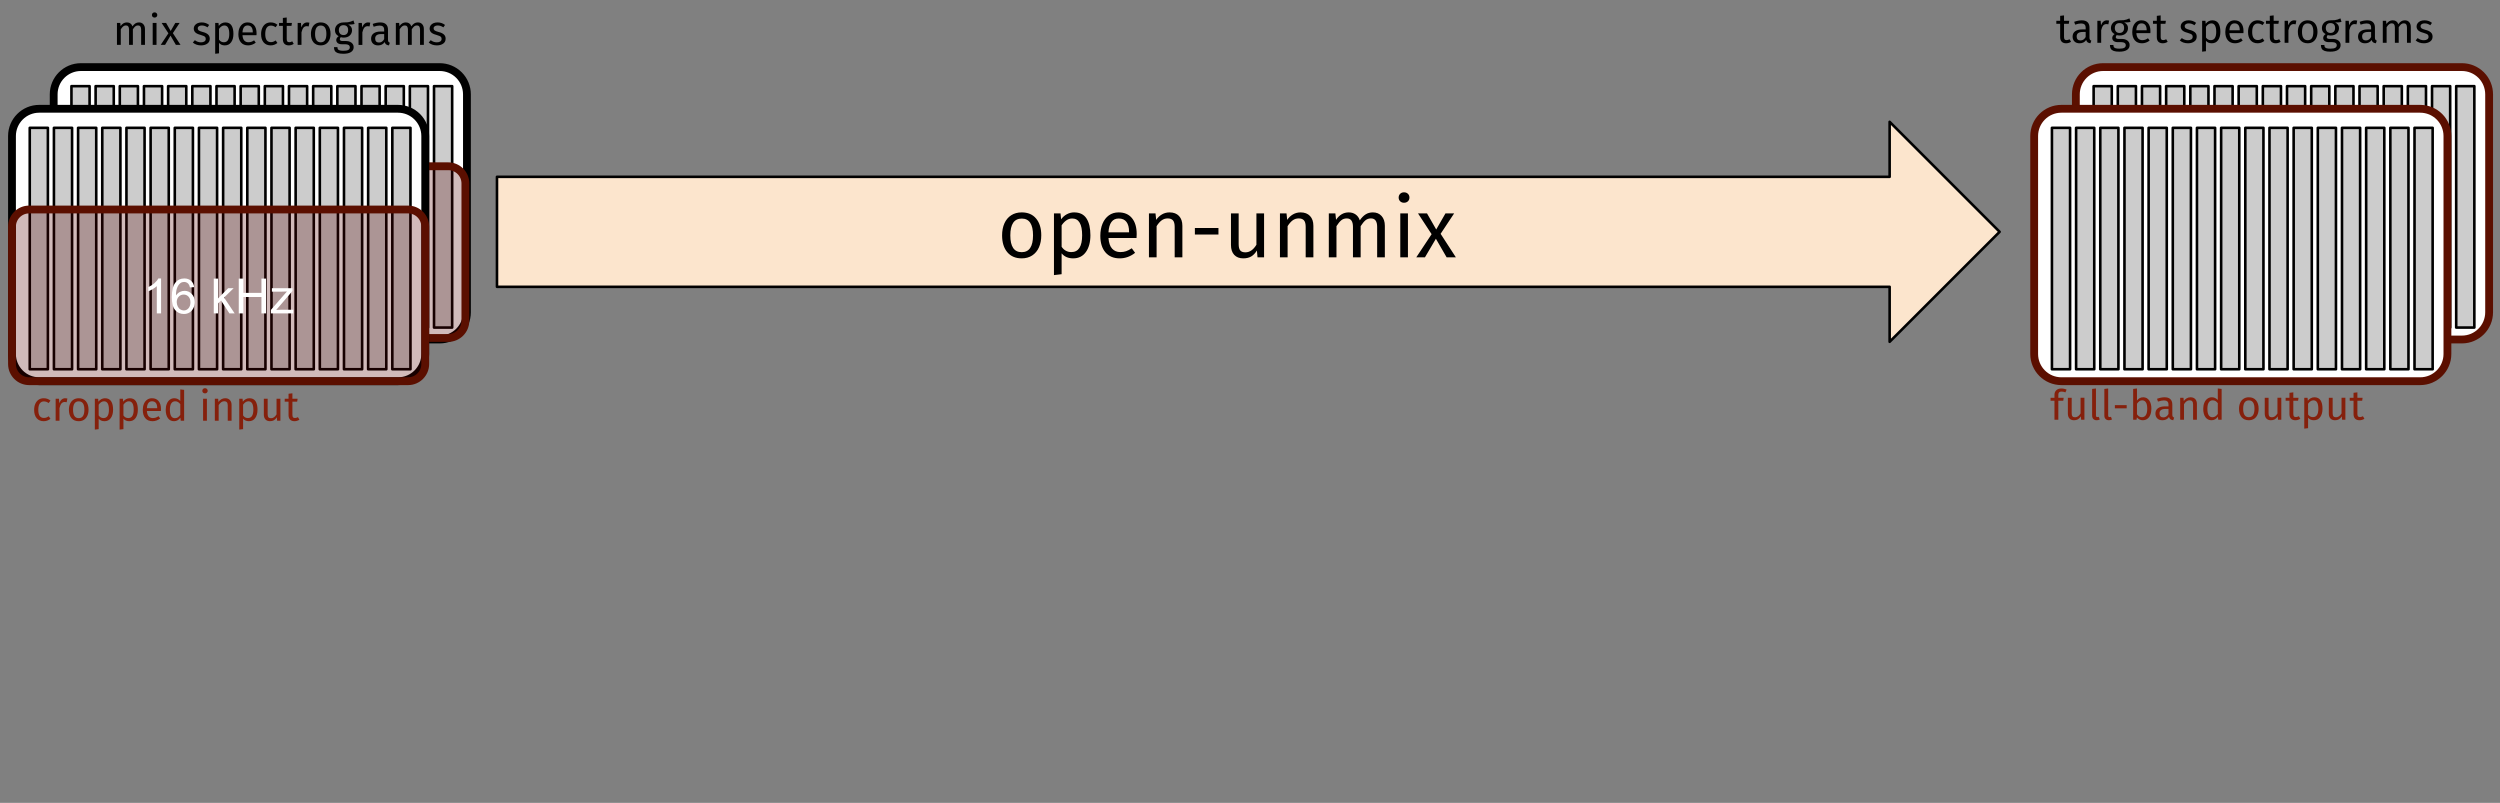 <svg version="1.1" viewBox="0.0 0.0 959.36 308.105" fill="none" stroke="none" stroke-linecap="square" stroke-miterlimit="10" xmlns:xlink="http://www.w3.org/1999/xlink" xmlns="http://www.w3.org/2000/svg"><rect x="0.0" y="0.0" width="959.36" height="308.105" fill="#808080" stroke="none"/><clipPath id="p.0"><path d="m0 0l959.36 0l0 308.105l-959.36 0l0 -308.105z" clip-rule="nonzero"/></clipPath><g clip-path="url(#p.0)"><path fill="#000000" fill-opacity="0.0" d="m0 0l959.36 0l0 308.105l-959.36 0z" fill-rule="evenodd"/><path fill="#ffffff" d="m20.601 36.194l0 0c0 -5.769 4.677 -10.446 10.446 -10.446l137.69 0c2.771 0 5.428 1.101 7.387 3.06c1.959 1.959 3.06 4.616 3.06 7.387l0 83.643c0 5.769 -4.677 10.446 -10.446 10.446l-137.69 0l0 0c-5.769 0 -10.446 -4.677 -10.446 -10.446z" fill-rule="evenodd"/><path stroke="#000000" stroke-width="3.0" stroke-linejoin="round" stroke-linecap="butt" d="m20.601 36.194l0 0c0 -5.769 4.677 -10.446 10.446 -10.446l137.69 0c2.771 0 5.428 1.101 7.387 3.06c1.959 1.959 3.06 4.616 3.06 7.387l0 83.643c0 5.769 -4.677 10.446 -10.446 10.446l-137.69 0l0 0c-5.769 0 -10.446 -4.677 -10.446 -10.446z" fill-rule="evenodd"/><path fill="#cccccc" d="m27.417 33.063l6.961 0l0 92.63l-6.961 0z" fill-rule="evenodd"/><path stroke="#000000" stroke-width="1.0" stroke-linejoin="round" stroke-linecap="butt" d="m27.417 33.063l6.961 0l0 92.63l-6.961 0z" fill-rule="evenodd"/><path fill="#cccccc" d="m36.693 33.063l6.961 0l0 92.63l-6.961 0z" fill-rule="evenodd"/><path stroke="#000000" stroke-width="1.0" stroke-linejoin="round" stroke-linecap="butt" d="m36.693 33.063l6.961 0l0 92.63l-6.961 0z" fill-rule="evenodd"/><path fill="#cccccc" d="m45.969 33.063l6.961 0l0 92.63l-6.961 0z" fill-rule="evenodd"/><path stroke="#000000" stroke-width="1.0" stroke-linejoin="round" stroke-linecap="butt" d="m45.969 33.063l6.961 0l0 92.63l-6.961 0z" fill-rule="evenodd"/><path fill="#cccccc" d="m55.244 33.063l6.961 0l0 92.63l-6.961 0z" fill-rule="evenodd"/><path stroke="#000000" stroke-width="1.0" stroke-linejoin="round" stroke-linecap="butt" d="m55.244 33.063l6.961 0l0 92.63l-6.961 0z" fill-rule="evenodd"/><path fill="#cccccc" d="m64.52 33.063l6.961 0l0 92.63l-6.961 0z" fill-rule="evenodd"/><path stroke="#000000" stroke-width="1.0" stroke-linejoin="round" stroke-linecap="butt" d="m64.52 33.063l6.961 0l0 92.63l-6.961 0z" fill-rule="evenodd"/><path fill="#cccccc" d="m73.795 33.063l6.961 0l0 92.63l-6.961 0z" fill-rule="evenodd"/><path stroke="#000000" stroke-width="1.0" stroke-linejoin="round" stroke-linecap="butt" d="m73.795 33.063l6.961 0l0 92.63l-6.961 0z" fill-rule="evenodd"/><path fill="#cccccc" d="m83.071 33.063l6.961 0l0 92.63l-6.961 0z" fill-rule="evenodd"/><path stroke="#000000" stroke-width="1.0" stroke-linejoin="round" stroke-linecap="butt" d="m83.071 33.063l6.961 0l0 92.63l-6.961 0z" fill-rule="evenodd"/><path fill="#cccccc" d="m92.346 33.063l6.961 0l0 92.63l-6.961 0z" fill-rule="evenodd"/><path stroke="#000000" stroke-width="1.0" stroke-linejoin="round" stroke-linecap="butt" d="m92.346 33.063l6.961 0l0 92.63l-6.961 0z" fill-rule="evenodd"/><path fill="#cccccc" d="m101.622 33.063l6.961 0l0 92.63l-6.961 0z" fill-rule="evenodd"/><path stroke="#000000" stroke-width="1.0" stroke-linejoin="round" stroke-linecap="butt" d="m101.622 33.063l6.961 0l0 92.63l-6.961 0z" fill-rule="evenodd"/><path fill="#cccccc" d="m110.898 33.063l6.961 0l0 92.63l-6.961 0z" fill-rule="evenodd"/><path stroke="#000000" stroke-width="1.0" stroke-linejoin="round" stroke-linecap="butt" d="m110.898 33.063l6.961 0l0 92.63l-6.961 0z" fill-rule="evenodd"/><path fill="#cccccc" d="m120.173 33.063l6.961 0l0 92.63l-6.961 0z" fill-rule="evenodd"/><path stroke="#000000" stroke-width="1.0" stroke-linejoin="round" stroke-linecap="butt" d="m120.173 33.063l6.961 0l0 92.63l-6.961 0z" fill-rule="evenodd"/><path fill="#cccccc" d="m129.449 33.063l6.961 0l0 92.63l-6.961 0z" fill-rule="evenodd"/><path stroke="#000000" stroke-width="1.0" stroke-linejoin="round" stroke-linecap="butt" d="m129.449 33.063l6.961 0l0 92.63l-6.961 0z" fill-rule="evenodd"/><path fill="#cccccc" d="m138.724 33.063l6.961 0l0 92.63l-6.961 0z" fill-rule="evenodd"/><path stroke="#000000" stroke-width="1.0" stroke-linejoin="round" stroke-linecap="butt" d="m138.724 33.063l6.961 0l0 92.63l-6.961 0z" fill-rule="evenodd"/><path fill="#cccccc" d="m148.0 33.063l6.961 0l0 92.63l-6.961 0z" fill-rule="evenodd"/><path stroke="#000000" stroke-width="1.0" stroke-linejoin="round" stroke-linecap="butt" d="m148.0 33.063l6.961 0l0 92.63l-6.961 0z" fill-rule="evenodd"/><path fill="#cccccc" d="m157.276 33.063l6.961 0l0 92.63l-6.961 0z" fill-rule="evenodd"/><path stroke="#000000" stroke-width="1.0" stroke-linejoin="round" stroke-linecap="butt" d="m157.276 33.063l6.961 0l0 92.63l-6.961 0z" fill-rule="evenodd"/><path fill="#cccccc" d="m166.551 33.063l6.961 0l0 92.63l-6.961 0z" fill-rule="evenodd"/><path stroke="#000000" stroke-width="1.0" stroke-linejoin="round" stroke-linecap="butt" d="m166.551 33.063l6.961 0l0 92.63l-6.961 0z" fill-rule="evenodd"/><path fill="#570000" fill-opacity="0.273" d="m20.007 70.384l0 0c0 -3.636 2.948 -6.584 6.584 -6.584l145.414 0c1.746 0 3.421 0.694 4.656 1.929c1.235 1.235 1.929 2.91 1.929 4.656l0 52.721c0 3.636 -2.948 6.584 -6.584 6.584l-145.414 0c-3.636 0 -6.584 -2.948 -6.584 -6.584z" fill-rule="evenodd"/><path stroke="#5b0f00" stroke-width="3.0" stroke-linejoin="round" stroke-linecap="butt" d="m20.007 70.384l0 0c0 -3.636 2.948 -6.584 6.584 -6.584l145.414 0c1.746 0 3.421 0.694 4.656 1.929c1.235 1.235 1.929 2.91 1.929 4.656l0 52.721c0 3.636 -2.948 6.584 -6.584 6.584l-145.414 0c-3.636 0 -6.584 -2.948 -6.584 -6.584z" fill-rule="evenodd"/><path fill="#ffffff" d="m4.601 52.194l0 0c0 -5.769 4.677 -10.446 10.446 -10.446l137.69 0c2.771 0 5.428 1.101 7.387 3.06c1.959 1.959 3.06 4.616 3.06 7.387l0 83.643c0 5.769 -4.677 10.446 -10.446 10.446l-137.69 0l0 0c-5.769 0 -10.446 -4.677 -10.446 -10.446z" fill-rule="evenodd"/><path stroke="#000000" stroke-width="3.0" stroke-linejoin="round" stroke-linecap="butt" d="m4.601 52.194l0 0c0 -5.769 4.677 -10.446 10.446 -10.446l137.69 0c2.771 0 5.428 1.101 7.387 3.06c1.959 1.959 3.06 4.616 3.06 7.387l0 83.643c0 5.769 -4.677 10.446 -10.446 10.446l-137.69 0l0 0c-5.769 0 -10.446 -4.677 -10.446 -10.446z" fill-rule="evenodd"/><path fill="#cccccc" d="m11.417 49.063l6.961 0l0 92.63l-6.961 0z" fill-rule="evenodd"/><path stroke="#000000" stroke-width="1.0" stroke-linejoin="round" stroke-linecap="butt" d="m11.417 49.063l6.961 0l0 92.63l-6.961 0z" fill-rule="evenodd"/><path fill="#cccccc" d="m20.693 49.063l6.961 0l0 92.63l-6.961 0z" fill-rule="evenodd"/><path stroke="#000000" stroke-width="1.0" stroke-linejoin="round" stroke-linecap="butt" d="m20.693 49.063l6.961 0l0 92.63l-6.961 0z" fill-rule="evenodd"/><path fill="#cccccc" d="m29.969 49.063l6.961 0l0 92.63l-6.961 0z" fill-rule="evenodd"/><path stroke="#000000" stroke-width="1.0" stroke-linejoin="round" stroke-linecap="butt" d="m29.969 49.063l6.961 0l0 92.63l-6.961 0z" fill-rule="evenodd"/><path fill="#cccccc" d="m39.244 49.063l6.961 0l0 92.63l-6.961 0z" fill-rule="evenodd"/><path stroke="#000000" stroke-width="1.0" stroke-linejoin="round" stroke-linecap="butt" d="m39.244 49.063l6.961 0l0 92.63l-6.961 0z" fill-rule="evenodd"/><path fill="#cccccc" d="m48.52 49.063l6.961 0l0 92.63l-6.961 0z" fill-rule="evenodd"/><path stroke="#000000" stroke-width="1.0" stroke-linejoin="round" stroke-linecap="butt" d="m48.52 49.063l6.961 0l0 92.63l-6.961 0z" fill-rule="evenodd"/><path fill="#cccccc" d="m57.795 49.063l6.961 0l0 92.63l-6.961 0z" fill-rule="evenodd"/><path stroke="#000000" stroke-width="1.0" stroke-linejoin="round" stroke-linecap="butt" d="m57.795 49.063l6.961 0l0 92.63l-6.961 0z" fill-rule="evenodd"/><path fill="#cccccc" d="m67.071 49.063l6.961 0l0 92.63l-6.961 0z" fill-rule="evenodd"/><path stroke="#000000" stroke-width="1.0" stroke-linejoin="round" stroke-linecap="butt" d="m67.071 49.063l6.961 0l0 92.63l-6.961 0z" fill-rule="evenodd"/><path fill="#cccccc" d="m76.346 49.063l6.961 0l0 92.63l-6.961 0z" fill-rule="evenodd"/><path stroke="#000000" stroke-width="1.0" stroke-linejoin="round" stroke-linecap="butt" d="m76.346 49.063l6.961 0l0 92.63l-6.961 0z" fill-rule="evenodd"/><path fill="#cccccc" d="m85.622 49.063l6.961 0l0 92.63l-6.961 0z" fill-rule="evenodd"/><path stroke="#000000" stroke-width="1.0" stroke-linejoin="round" stroke-linecap="butt" d="m85.622 49.063l6.961 0l0 92.63l-6.961 0z" fill-rule="evenodd"/><path fill="#cccccc" d="m94.898 49.063l6.961 0l0 92.63l-6.961 0z" fill-rule="evenodd"/><path stroke="#000000" stroke-width="1.0" stroke-linejoin="round" stroke-linecap="butt" d="m94.898 49.063l6.961 0l0 92.63l-6.961 0z" fill-rule="evenodd"/><path fill="#cccccc" d="m104.173 49.063l6.961 0l0 92.63l-6.961 0z" fill-rule="evenodd"/><path stroke="#000000" stroke-width="1.0" stroke-linejoin="round" stroke-linecap="butt" d="m104.173 49.063l6.961 0l0 92.63l-6.961 0z" fill-rule="evenodd"/><path fill="#cccccc" d="m113.449 49.063l6.961 0l0 92.63l-6.961 0z" fill-rule="evenodd"/><path stroke="#000000" stroke-width="1.0" stroke-linejoin="round" stroke-linecap="butt" d="m113.449 49.063l6.961 0l0 92.63l-6.961 0z" fill-rule="evenodd"/><path fill="#cccccc" d="m122.724 49.063l6.961 0l0 92.63l-6.961 0z" fill-rule="evenodd"/><path stroke="#000000" stroke-width="1.0" stroke-linejoin="round" stroke-linecap="butt" d="m122.724 49.063l6.961 0l0 92.63l-6.961 0z" fill-rule="evenodd"/><path fill="#cccccc" d="m132.0 49.063l6.961 0l0 92.63l-6.961 0z" fill-rule="evenodd"/><path stroke="#000000" stroke-width="1.0" stroke-linejoin="round" stroke-linecap="butt" d="m132.0 49.063l6.961 0l0 92.63l-6.961 0z" fill-rule="evenodd"/><path fill="#cccccc" d="m141.276 49.063l6.961 0l0 92.63l-6.961 0z" fill-rule="evenodd"/><path stroke="#000000" stroke-width="1.0" stroke-linejoin="round" stroke-linecap="butt" d="m141.276 49.063l6.961 0l0 92.63l-6.961 0z" fill-rule="evenodd"/><path fill="#cccccc" d="m150.551 49.063l6.961 0l0 92.63l-6.961 0z" fill-rule="evenodd"/><path stroke="#000000" stroke-width="1.0" stroke-linejoin="round" stroke-linecap="butt" d="m150.551 49.063l6.961 0l0 92.63l-6.961 0z" fill-rule="evenodd"/><path fill="#000000" fill-opacity="0.0" d="m34.365 -7.131l154.772 0l0 41.701l-154.772 0z" fill-rule="evenodd"/><path fill="#000000" d="m53.349 8.604q1.047 0 1.656 0.703q0.625 0.688 0.625 1.875l0 6.047l-1.469 0l0 -5.844q0 -1.625 -1.188 -1.625q-0.625 0 -1.062 0.359q-0.422 0.359 -0.922 1.125l0 5.984l-1.469 0l0 -5.844q0 -1.625 -1.188 -1.625q-0.625 0 -1.062 0.375q-0.438 0.359 -0.922 1.109l0 5.984l-1.469 0l0 -8.437l1.266 0l0.125 1.234q0.953 -1.422 2.438 -1.422q0.781 0 1.328 0.406q0.562 0.391 0.797 1.109q0.5 -0.734 1.094 -1.125q0.609 -0.391 1.422 -0.391zm6.712 0.188l0 8.437l-1.469 0l0 -8.437l1.469 0zm-0.734 -4.047q0.453 0 0.734 0.297q0.297 0.281 0.297 0.719q0 0.422 -0.297 0.703q-0.281 0.281 -0.734 0.281q-0.453 0 -0.75 -0.281q-0.281 -0.281 -0.281 -0.703q0 -0.438 0.281 -0.719q0.297 -0.297 0.75 -0.297zm7.012 7.969l2.938 4.516l-1.781 0l-2.062 -3.562l-2.094 3.562l-1.672 0l2.953 -4.453l-2.609 -3.984l1.719 0l1.766 3.094l1.781 -3.094l1.656 0l-2.594 3.922zm11.063 -4.109q0.859 0 1.547 0.25q0.688 0.234 1.312 0.719l-0.625 0.922q-0.578 -0.375 -1.094 -0.547q-0.516 -0.172 -1.094 -0.172q-0.719 0 -1.141 0.297q-0.422 0.297 -0.422 0.797q0 0.516 0.391 0.812q0.406 0.281 1.422 0.562q1.406 0.344 2.094 0.953q0.703 0.609 0.703 1.656q0 1.25 -0.969 1.906q-0.969 0.656 -2.359 0.656q-1.922 0 -3.172 -1.094l0.781 -0.906q1.062 0.828 2.359 0.828q0.844 0 1.328 -0.344q0.484 -0.359 0.484 -0.938q0 -0.438 -0.172 -0.703q-0.172 -0.266 -0.609 -0.453q-0.438 -0.203 -1.266 -0.438q-1.344 -0.344 -1.953 -0.938q-0.594 -0.594 -0.594 -1.5q0 -0.656 0.391 -1.188q0.391 -0.547 1.078 -0.844q0.703 -0.297 1.578 -0.297zm9.05 0q1.625 0 2.375 1.156q0.75 1.156 0.75 3.25q0 1.984 -0.875 3.203q-0.859 1.203 -2.438 1.203q-1.406 0 -2.219 -0.953l0 4.0l-1.469 0.172l0 -11.844l1.266 0l0.109 1.141q0.469 -0.641 1.125 -0.984q0.656 -0.344 1.375 -0.344zm-0.547 7.609q2.078 0 2.078 -3.203q0 -3.234 -1.891 -3.234q-0.625 0 -1.141 0.375q-0.516 0.359 -0.906 0.938l0 4.109q0.328 0.5 0.797 0.766q0.484 0.25 1.062 0.25zm12.551 -3.453q0 0.375 -0.031 0.75l-5.375 0q0.094 1.406 0.703 2.062q0.609 0.641 1.562 0.641q0.609 0 1.125 -0.172q0.516 -0.172 1.062 -0.562l0.641 0.891q-1.344 1.047 -2.938 1.047q-1.766 0 -2.75 -1.141q-0.984 -1.156 -0.984 -3.172q0 -1.312 0.422 -2.328q0.438 -1.016 1.219 -1.594q0.797 -0.578 1.875 -0.578q1.672 0 2.562 1.109q0.906 1.094 0.906 3.047zm-1.453 -0.422q0 -1.25 -0.5 -1.906q-0.5 -0.656 -1.484 -0.656q-1.812 0 -1.969 2.656l3.953 0l0 -0.094zm6.876 -3.734q0.75 0 1.375 0.219q0.625 0.219 1.203 0.688l-0.703 0.938q-0.453 -0.328 -0.875 -0.469q-0.422 -0.156 -0.938 -0.156q-1.031 0 -1.594 0.812q-0.562 0.812 -0.562 2.422q0 1.594 0.547 2.359q0.562 0.75 1.609 0.75q0.5 0 0.906 -0.141q0.422 -0.156 0.938 -0.5l0.672 0.969q-1.156 0.922 -2.578 0.922q-1.719 0 -2.703 -1.141q-0.984 -1.156 -0.984 -3.187q0 -1.344 0.453 -2.344q0.453 -1.016 1.266 -1.578q0.828 -0.562 1.969 -0.562zm8.836 8.234q-0.844 0.578 -1.891 0.578q-1.078 0 -1.688 -0.609q-0.594 -0.625 -0.594 -1.781l0 -5.094l-1.469 0l0 -1.141l1.469 0l0 -1.906l1.484 -0.172l0 2.078l2.0 0l-0.172 1.141l-1.828 0l0 5.031q0 0.656 0.219 0.953q0.234 0.281 0.781 0.281q0.5 0 1.125 -0.328l0.562 0.969zm5.182 -8.234q0.438 0 0.828 0.094l-0.266 1.438q-0.391 -0.094 -0.734 -0.094q-0.797 0 -1.281 0.578q-0.469 0.578 -0.75 1.797l0 4.812l-1.469 0l0 -8.437l1.266 0l0.141 1.719q0.344 -0.938 0.922 -1.422q0.578 -0.484 1.344 -0.484zm5.196 0q1.781 0 2.766 1.188q0.984 1.188 0.984 3.219q0 1.312 -0.453 2.312q-0.453 1 -1.297 1.547q-0.844 0.547 -2.016 0.547q-1.781 0 -2.781 -1.172q-0.984 -1.187 -0.984 -3.219q0 -1.312 0.453 -2.312q0.453 -1.0 1.297 -1.547q0.844 -0.562 2.031 -0.562zm0 1.188q-2.188 0 -2.188 3.234q0 3.219 2.172 3.219q2.172 0 2.172 -3.234q0 -3.219 -2.156 -3.219zm12.969 -0.609q-0.469 0.156 -1.047 0.203q-0.578 0.047 -1.406 0.047q1.484 0.672 1.484 2.141q0 1.25 -0.875 2.062q-0.859 0.797 -2.344 0.797q-0.578 0 -1.062 -0.156q-0.203 0.125 -0.312 0.344q-0.109 0.203 -0.109 0.438q0 0.688 1.109 0.688l1.344 0q0.844 0 1.5 0.312q0.656 0.297 1.016 0.828q0.359 0.516 0.359 1.188q0 1.234 -1.016 1.891q-1.0 0.672 -2.938 0.672q-1.359 0 -2.156 -0.281q-0.781 -0.281 -1.125 -0.844q-0.328 -0.547 -0.328 -1.438l1.328 0q0 0.516 0.188 0.812q0.188 0.297 0.688 0.438q0.5 0.156 1.406 0.156q1.328 0 1.891 -0.328q0.578 -0.328 0.578 -0.984q0 -0.578 -0.453 -0.891q-0.453 -0.297 -1.25 -0.297l-1.328 0q-1.062 0 -1.625 -0.453q-0.547 -0.469 -0.547 -1.156q0 -0.406 0.234 -0.797q0.25 -0.391 0.688 -0.688q-0.734 -0.391 -1.078 -0.953q-0.344 -0.562 -0.344 -1.391q0 -0.844 0.422 -1.516q0.422 -0.672 1.172 -1.047q0.75 -0.375 1.656 -0.375q1.0 0.016 1.672 -0.062q0.672 -0.094 1.109 -0.25q0.438 -0.156 1.078 -0.438l0.422 1.328zm-4.281 0.484q-0.828 0 -1.297 0.516q-0.453 0.516 -0.453 1.359q0 0.875 0.469 1.391q0.469 0.516 1.312 0.516q0.859 0 1.312 -0.5q0.469 -0.5 0.469 -1.422q0 -1.859 -1.812 -1.859zm9.476 -1.062q0.438 0 0.828 0.094l-0.266 1.438q-0.391 -0.094 -0.734 -0.094q-0.797 0 -1.281 0.578q-0.469 0.578 -0.75 1.797l0 4.812l-1.469 0l0 -8.437l1.266 0l0.141 1.719q0.344 -0.938 0.922 -1.422q0.578 -0.484 1.344 -0.484zm7.632 6.656q0 0.516 0.172 0.766q0.172 0.25 0.531 0.375l-0.344 1.016q-0.656 -0.078 -1.062 -0.359q-0.391 -0.297 -0.578 -0.906q-0.844 1.266 -2.516 1.266q-1.25 0 -1.969 -0.703q-0.719 -0.703 -0.719 -1.844q0 -1.344 0.969 -2.062q0.969 -0.719 2.75 -0.719l1.297 0l0 -0.625q0 -0.891 -0.438 -1.266q-0.438 -0.391 -1.328 -0.391q-0.922 0 -2.266 0.453l-0.375 -1.078q1.562 -0.578 2.906 -0.578q1.5 0 2.234 0.734q0.734 0.719 0.734 2.062l0 3.859zm-3.453 1.062q1.266 0 1.984 -1.312l0 -1.938l-1.109 0q-2.344 0 -2.344 1.719q0 0.75 0.375 1.141q0.375 0.391 1.094 0.391zm14.938 -7.719q1.047 0 1.656 0.703q0.625 0.688 0.625 1.875l0 6.047l-1.469 0l0 -5.844q0 -1.625 -1.188 -1.625q-0.625 0 -1.062 0.359q-0.422 0.359 -0.922 1.125l0 5.984l-1.469 0l0 -5.844q0 -1.625 -1.188 -1.625q-0.625 0 -1.062 0.375q-0.438 0.359 -0.922 1.109l0 5.984l-1.469 0l0 -8.437l1.266 0l0.125 1.234q0.953 -1.422 2.438 -1.422q0.781 0 1.328 0.406q0.562 0.391 0.797 1.109q0.5 -0.734 1.094 -1.125q0.609 -0.391 1.422 -0.391zm7.54 0q0.859 0 1.547 0.25q0.688 0.234 1.312 0.719l-0.625 0.922q-0.578 -0.375 -1.094 -0.547q-0.516 -0.172 -1.094 -0.172q-0.719 0 -1.141 0.297q-0.422 0.297 -0.422 0.797q0 0.516 0.391 0.812q0.406 0.281 1.422 0.562q1.406 0.344 2.094 0.953q0.703 0.609 0.703 1.656q0 1.25 -0.969 1.906q-0.969 0.656 -2.359 0.656q-1.922 0 -3.172 -1.094l0.781 -0.906q1.062 0.828 2.359 0.828q0.844 0 1.328 -0.344q0.484 -0.359 0.484 -0.938q0 -0.438 -0.172 -0.703q-0.172 -0.266 -0.609 -0.453q-0.438 -0.203 -1.266 -0.438q-1.344 -0.344 -1.953 -0.938q-0.594 -0.594 -0.594 -1.5q0 -0.656 0.391 -1.188q0.391 -0.547 1.078 -0.844q0.703 -0.297 1.578 -0.297z" fill-rule="nonzero"/><path fill="#000000" fill-opacity="0.0" d="m779.964 -7.937l189.732 0l0 41.701l-189.732 0z" fill-rule="evenodd"/><path fill="#000000" d="m794.745 16.033q-0.844 0.578 -1.891 0.578q-1.078 0 -1.688 -0.609q-0.594 -0.625 -0.594 -1.781l0 -5.094l-1.469 0l0 -1.141l1.469 0l0 -1.906l1.484 -0.172l0 2.078l2.0 0l-0.172 1.141l-1.828 0l0 5.031q0 0.656 0.219 0.953q0.234 0.281 0.781 0.281q0.5 0 1.125 -0.328l0.562 0.969zm7.086 -1.578q0 0.516 0.172 0.766q0.172 0.25 0.531 0.375l-0.344 1.016q-0.656 -0.078 -1.062 -0.359q-0.391 -0.297 -0.578 -0.906q-0.844 1.266 -2.516 1.266q-1.25 0 -1.969 -0.703q-0.719 -0.703 -0.719 -1.844q0 -1.344 0.969 -2.062q0.969 -0.719 2.75 -0.719l1.297 0l0 -0.625q0 -0.891 -0.438 -1.266q-0.438 -0.391 -1.328 -0.391q-0.922 0 -2.266 0.453l-0.375 -1.078q1.562 -0.578 2.906 -0.578q1.5 0 2.234 0.734q0.734 0.719 0.734 2.062l0 3.859zm-3.453 1.062q1.266 0 1.984 -1.312l0 -1.938l-1.109 0q-2.344 0 -2.344 1.719q0 0.75 0.375 1.141q0.375 0.391 1.094 0.391zm10.142 -7.719q0.438 0 0.828 0.094l-0.266 1.438q-0.391 -0.094 -0.734 -0.094q-0.797 0 -1.281 0.578q-0.469 0.578 -0.75 1.797l0 4.812l-1.469 0l0 -8.438l1.266 0l0.141 1.719q0.344 -0.938 0.922 -1.422q0.578 -0.484 1.344 -0.484zm9.061 0.578q-0.469 0.156 -1.047 0.203q-0.578 0.047 -1.406 0.047q1.484 0.672 1.484 2.141q0 1.25 -0.875 2.062q-0.859 0.797 -2.344 0.797q-0.578 0 -1.062 -0.156q-0.203 0.125 -0.312 0.344q-0.109 0.203 -0.109 0.438q0 0.688 1.109 0.688l1.344 0q0.844 0 1.5 0.312q0.656 0.297 1.016 0.828q0.359 0.516 0.359 1.188q0 1.234 -1.016 1.891q-1.0 0.672 -2.938 0.672q-1.359 0 -2.156 -0.281q-0.781 -0.281 -1.125 -0.844q-0.328 -0.547 -0.328 -1.438l1.328 0q0 0.516 0.188 0.812q0.188 0.297 0.688 0.438q0.5 0.156 1.406 0.156q1.328 0 1.891 -0.328q0.578 -0.328 0.578 -0.984q0 -0.578 -0.453 -0.891q-0.453 -0.297 -1.25 -0.297l-1.328 0q-1.062 0 -1.625 -0.453q-0.547 -0.469 -0.547 -1.156q0 -0.406 0.234 -0.797q0.25 -0.391 0.688 -0.688q-0.734 -0.391 -1.078 -0.953q-0.344 -0.562 -0.344 -1.391q0 -0.844 0.422 -1.516q0.422 -0.672 1.172 -1.047q0.75 -0.375 1.656 -0.375q1.0 0.016 1.672 -0.062q0.672 -0.094 1.109 -0.25q0.438 -0.156 1.078 -0.438l0.422 1.328zm-4.281 0.484q-0.828 0 -1.297 0.516q-0.453 0.516 -0.453 1.359q0 0.875 0.469 1.391q0.469 0.516 1.312 0.516q0.859 0 1.312 -0.5q0.469 -0.5 0.469 -1.422q0 -1.859 -1.812 -1.859zm11.923 3.094q0 0.375 -0.031 0.75l-5.375 0q0.094 1.406 0.703 2.062q0.609 0.641 1.562 0.641q0.609 0 1.125 -0.172q0.516 -0.172 1.062 -0.562l0.641 0.891q-1.344 1.047 -2.938 1.047q-1.766 0 -2.75 -1.141q-0.984 -1.156 -0.984 -3.172q0 -1.312 0.422 -2.328q0.438 -1.016 1.219 -1.594q0.797 -0.578 1.875 -0.578q1.672 0 2.562 1.109q0.906 1.094 0.906 3.047zm-1.453 -0.422q0 -1.25 -0.5 -1.906q-0.5 -0.656 -1.484 -0.656q-1.812 0 -1.969 2.656l3.953 0l0 -0.094zm8.064 4.5q-0.844 0.578 -1.891 0.578q-1.078 0 -1.688 -0.609q-0.594 -0.625 -0.594 -1.781l0 -5.094l-1.469 0l0 -1.141l1.469 0l0 -1.906l1.484 -0.172l0 2.078l2.0 0l-0.172 1.141l-1.828 0l0 5.031q0 0.656 0.219 0.953q0.234 0.281 0.781 0.281q0.5 0 1.125 -0.328l0.562 0.969zm8.047 -8.234q0.859 0 1.547 0.25q0.688 0.234 1.312 0.719l-0.625 0.922q-0.578 -0.375 -1.094 -0.547q-0.516 -0.172 -1.094 -0.172q-0.719 0 -1.141 0.297q-0.422 0.297 -0.422 0.797q0 0.516 0.391 0.812q0.406 0.281 1.422 0.562q1.406 0.344 2.094 0.953q0.703 0.609 0.703 1.656q0 1.25 -0.969 1.906q-0.969 0.656 -2.359 0.656q-1.922 0 -3.172 -1.094l0.781 -0.906q1.062 0.828 2.359 0.828q0.844 0 1.328 -0.344q0.484 -0.359 0.484 -0.938q0 -0.438 -0.172 -0.703q-0.172 -0.266 -0.609 -0.453q-0.438 -0.203 -1.266 -0.438q-1.344 -0.344 -1.953 -0.938q-0.594 -0.594 -0.594 -1.5q0 -0.656 0.391 -1.188q0.391 -0.547 1.078 -0.844q0.703 -0.297 1.578 -0.297zm9.05 0q1.625 0 2.375 1.156q0.75 1.156 0.75 3.25q0 1.984 -0.875 3.203q-0.859 1.203 -2.438 1.203q-1.406 0 -2.219 -0.953l0 4.0l-1.469 0.172l0 -11.844l1.266 0l0.109 1.141q0.469 -0.641 1.125 -0.984q0.656 -0.344 1.375 -0.344zm-0.547 7.609q2.078 0 2.078 -3.203q0 -3.234 -1.891 -3.234q-0.625 0 -1.141 0.375q-0.516 0.359 -0.906 0.938l0 4.109q0.328 0.5 0.797 0.766q0.484 0.25 1.062 0.25zm12.551 -3.453q0 0.375 -0.031 0.75l-5.375 0q0.094 1.406 0.703 2.062q0.609 0.641 1.562 0.641q0.609 0 1.125 -0.172q0.516 -0.172 1.062 -0.562l0.641 0.891q-1.344 1.047 -2.938 1.047q-1.766 0 -2.75 -1.141q-0.984 -1.156 -0.984 -3.172q0 -1.312 0.422 -2.328q0.438 -1.016 1.219 -1.594q0.797 -0.578 1.875 -0.578q1.672 0 2.562 1.109q0.906 1.094 0.906 3.047zm-1.453 -0.422q0 -1.25 -0.5 -1.906q-0.5 -0.656 -1.484 -0.656q-1.812 0 -1.969 2.656l3.953 0l0 -0.094zm6.876 -3.734q0.75 0 1.375 0.219q0.625 0.219 1.203 0.688l-0.703 0.938q-0.453 -0.328 -0.875 -0.469q-0.422 -0.156 -0.938 -0.156q-1.031 0 -1.594 0.812q-0.562 0.812 -0.562 2.422q0 1.594 0.547 2.359q0.562 0.75 1.609 0.75q0.5 0 0.906 -0.141q0.422 -0.156 0.938 -0.5l0.672 0.969q-1.156 0.922 -2.578 0.922q-1.719 0 -2.703 -1.141q-0.984 -1.156 -0.984 -3.188q0 -1.344 0.453 -2.344q0.453 -1.016 1.266 -1.578q0.828 -0.563 1.969 -0.563zm8.836 8.234q-0.844 0.578 -1.891 0.578q-1.078 0 -1.688 -0.609q-0.594 -0.625 -0.594 -1.781l0 -5.094l-1.469 0l0 -1.141l1.469 0l0 -1.906l1.484 -0.172l0 2.078l2.0 0l-0.172 1.141l-1.828 0l0 5.031q0 0.656 0.219 0.953q0.234 0.281 0.781 0.281q0.5 0 1.125 -0.328l0.562 0.969zm5.182 -8.234q0.438 0 0.828 0.094l-0.266 1.438q-0.391 -0.094 -0.734 -0.094q-0.797 0 -1.281 0.578q-0.469 0.578 -0.75 1.797l0 4.812l-1.469 0l0 -8.438l1.266 0l0.141 1.719q0.344 -0.938 0.922 -1.422q0.578 -0.484 1.344 -0.484zm5.196 0q1.781 0 2.766 1.188q0.984 1.188 0.984 3.219q0 1.312 -0.453 2.312q-0.453 1.0 -1.297 1.547q-0.844 0.547 -2.016 0.547q-1.781 0 -2.781 -1.172q-0.984 -1.188 -0.984 -3.219q0 -1.312 0.453 -2.312q0.453 -1.0 1.297 -1.547q0.844 -0.563 2.031 -0.563zm0 1.188q-2.188 0 -2.188 3.234q0 3.219 2.172 3.219q2.172 0 2.172 -3.234q0 -3.219 -2.156 -3.219zm12.969 -0.609q-0.469 0.156 -1.047 0.203q-0.578 0.047 -1.406 0.047q1.484 0.672 1.484 2.141q0 1.25 -0.875 2.062q-0.859 0.797 -2.344 0.797q-0.578 0 -1.062 -0.156q-0.203 0.125 -0.312 0.344q-0.109 0.203 -0.109 0.438q0 0.688 1.109 0.688l1.344 0q0.844 0 1.5 0.312q0.656 0.297 1.016 0.828q0.359 0.516 0.359 1.188q0 1.234 -1.016 1.891q-1.0 0.672 -2.938 0.672q-1.359 0 -2.156 -0.281q-0.781 -0.281 -1.125 -0.844q-0.328 -0.547 -0.328 -1.438l1.328 0q0 0.516 0.188 0.812q0.188 0.297 0.688 0.438q0.5 0.156 1.406 0.156q1.328 0 1.891 -0.328q0.578 -0.328 0.578 -0.984q0 -0.578 -0.453 -0.891q-0.453 -0.297 -1.25 -0.297l-1.328 0q-1.062 0 -1.625 -0.453q-0.547 -0.469 -0.547 -1.156q0 -0.406 0.234 -0.797q0.25 -0.391 0.688 -0.688q-0.734 -0.391 -1.078 -0.953q-0.344 -0.562 -0.344 -1.391q0 -0.844 0.422 -1.516q0.422 -0.672 1.172 -1.047q0.75 -0.375 1.656 -0.375q1.0 0.016 1.672 -0.062q0.672 -0.094 1.109 -0.25q0.438 -0.156 1.078 -0.438l0.422 1.328zm-4.281 0.484q-0.828 0 -1.297 0.516q-0.453 0.516 -0.453 1.359q0 0.875 0.469 1.391q0.469 0.516 1.312 0.516q0.859 0 1.312 -0.5q0.469 -0.5 0.469 -1.422q0 -1.859 -1.812 -1.859zm9.476 -1.063q0.438 0 0.828 0.094l-0.266 1.438q-0.391 -0.094 -0.734 -0.094q-0.797 0 -1.281 0.578q-0.469 0.578 -0.75 1.797l0 4.812l-1.469 0l0 -8.438l1.266 0l0.141 1.719q0.344 -0.938 0.922 -1.422q0.578 -0.484 1.344 -0.484zm7.632 6.656q0 0.516 0.172 0.766q0.172 0.25 0.531 0.375l-0.344 1.016q-0.656 -0.078 -1.062 -0.359q-0.391 -0.297 -0.578 -0.906q-0.844 1.266 -2.516 1.266q-1.25 0 -1.969 -0.703q-0.719 -0.703 -0.719 -1.844q0 -1.344 0.969 -2.062q0.969 -0.719 2.75 -0.719l1.297 0l0 -0.625q0 -0.891 -0.438 -1.266q-0.438 -0.391 -1.328 -0.391q-0.922 0 -2.266 0.453l-0.375 -1.078q1.562 -0.578 2.906 -0.578q1.5 0 2.234 0.734q0.734 0.719 0.734 2.062l0 3.859zm-3.453 1.062q1.266 0 1.984 -1.312l0 -1.938l-1.109 0q-2.344 0 -2.344 1.719q0 0.75 0.375 1.141q0.375 0.391 1.094 0.391zm14.938 -7.719q1.047 0 1.656 0.703q0.625 0.688 0.625 1.875l0 6.047l-1.469 0l0 -5.844q0 -1.625 -1.188 -1.625q-0.625 0 -1.062 0.359q-0.422 0.359 -0.922 1.125l0 5.984l-1.469 0l0 -5.844q0 -1.625 -1.188 -1.625q-0.625 0 -1.062 0.375q-0.438 0.359 -0.922 1.109l0 5.984l-1.469 0l0 -8.438l1.266 0l0.125 1.234q0.953 -1.422 2.438 -1.422q0.781 0 1.328 0.406q0.562 0.391 0.797 1.109q0.5 -0.734 1.094 -1.125q0.609 -0.391 1.422 -0.391zm7.54 0q0.859 0 1.547 0.25q0.688 0.234 1.312 0.719l-0.625 0.922q-0.578 -0.375 -1.094 -0.547q-0.516 -0.172 -1.094 -0.172q-0.719 0 -1.141 0.297q-0.422 0.297 -0.422 0.797q0 0.516 0.391 0.812q0.406 0.281 1.422 0.562q1.406 0.344 2.094 0.953q0.703 0.609 0.703 1.656q0 1.25 -0.969 1.906q-0.969 0.656 -2.359 0.656q-1.922 0 -3.172 -1.094l0.781 -0.906q1.062 0.828 2.359 0.828q0.844 0 1.328 -0.344q0.484 -0.359 0.484 -0.938q0 -0.438 -0.172 -0.703q-0.172 -0.266 -0.609 -0.453q-0.438 -0.203 -1.266 -0.438q-1.344 -0.344 -1.953 -0.938q-0.594 -0.594 -0.594 -1.5q0 -0.656 0.391 -1.188q0.391 -0.547 1.078 -0.844q0.703 -0.297 1.578 -0.297z" fill-rule="nonzero"/><path fill="#000000" fill-opacity="0.0" d="m3.194 137.087l141.512 0l0 38.614l-141.512 0z" fill-rule="evenodd"/><path fill="#85200c" d="m16.788 152.822q0.75 0 1.375 0.219q0.625 0.219 1.203 0.688l-0.703 0.938q-0.453 -0.328 -0.875 -0.469q-0.422 -0.156 -0.938 -0.156q-1.031 0 -1.594 0.812q-0.562 0.812 -0.562 2.422q0 1.594 0.547 2.359q0.562 0.75 1.609 0.75q0.5 0 0.906 -0.141q0.422 -0.156 0.938 -0.5l0.672 0.969q-1.156 0.922 -2.578 0.922q-1.719 0 -2.703 -1.141q-0.984 -1.156 -0.984 -3.188q0 -1.344 0.453 -2.344q0.453 -1.016 1.266 -1.578q0.828 -0.562 1.969 -0.562zm8.242 0q0.438 0 0.828 0.094l-0.266 1.438q-0.391 -0.094 -0.734 -0.094q-0.797 0 -1.281 0.578q-0.469 0.578 -0.75 1.797l0 4.812l-1.469 0l0 -8.438l1.266 0l0.141 1.719q0.344 -0.938 0.922 -1.422q0.578 -0.484 1.344 -0.484zm5.196 0q1.781 0 2.766 1.188q0.984 1.188 0.984 3.219q0 1.312 -0.453 2.312q-0.453 1.0 -1.297 1.547q-0.844 0.547 -2.016 0.547q-1.781 0 -2.781 -1.172q-0.984 -1.188 -0.984 -3.219q0 -1.312 0.453 -2.312q0.453 -1.0 1.297 -1.547q0.844 -0.562 2.031 -0.562zm0 1.188q-2.188 0 -2.188 3.234q0 3.219 2.172 3.219q2.172 0 2.172 -3.234q0 -3.219 -2.156 -3.219zm10.047 -1.188q1.625 0 2.375 1.156q0.75 1.156 0.75 3.25q0 1.984 -0.875 3.203q-0.859 1.203 -2.438 1.203q-1.406 0 -2.219 -0.953l0 4.0l-1.469 0.172l0 -11.844l1.266 0l0.109 1.141q0.469 -0.641 1.125 -0.984q0.656 -0.344 1.375 -0.344zm-0.547 7.609q2.078 0 2.078 -3.203q0 -3.234 -1.891 -3.234q-0.625 0 -1.141 0.375q-0.516 0.359 -0.906 0.938l0 4.109q0.328 0.5 0.797 0.766q0.484 0.25 1.062 0.25zm10.051 -7.609q1.625 0 2.375 1.156q0.75 1.156 0.75 3.25q0 1.984 -0.875 3.203q-0.859 1.203 -2.438 1.203q-1.406 0 -2.219 -0.953l0 4.0l-1.469 0.172l0 -11.844l1.266 0l0.109 1.141q0.469 -0.641 1.125 -0.984q0.656 -0.344 1.375 -0.344zm-0.547 7.609q2.078 0 2.078 -3.203q0 -3.234 -1.891 -3.234q-0.625 0 -1.141 0.375q-0.516 0.359 -0.906 0.938l0 4.109q0.328 0.5 0.797 0.766q0.484 0.25 1.062 0.25zm12.551 -3.453q0 0.375 -0.031 0.75l-5.375 0q0.094 1.406 0.703 2.062q0.609 0.641 1.562 0.641q0.609 0 1.125 -0.172q0.516 -0.172 1.062 -0.562l0.641 0.891q-1.344 1.047 -2.938 1.047q-1.766 0 -2.75 -1.141q-0.984 -1.156 -0.984 -3.172q0 -1.312 0.422 -2.328q0.438 -1.016 1.219 -1.594q0.797 -0.578 1.875 -0.578q1.672 0 2.562 1.109q0.906 1.094 0.906 3.047zm-1.453 -0.422q0 -1.25 -0.5 -1.906q-0.5 -0.656 -1.484 -0.656q-1.812 0 -1.969 2.656l3.953 0l0 -0.094zm10.329 -6.938l0 11.828l-1.297 0l-0.141 -1.172q-0.422 0.641 -1.047 1.0q-0.625 0.359 -1.391 0.359q-1.5 0 -2.344 -1.172q-0.844 -1.188 -0.844 -3.188q0 -1.297 0.406 -2.297q0.406 -1.016 1.156 -1.578q0.75 -0.578 1.75 -0.578q1.297 0 2.281 1.047l0 -4.422l1.469 0.172zm-3.547 10.859q0.672 0 1.141 -0.312q0.484 -0.312 0.938 -0.938l0 -4.141q-0.422 -0.531 -0.891 -0.812q-0.469 -0.281 -1.062 -0.281q-0.984 0 -1.516 0.812q-0.531 0.812 -0.531 2.438q0 1.625 0.484 2.438q0.5 0.797 1.438 0.797zm12.292 -7.469l0 8.438l-1.469 0l0 -8.438l1.469 0zm-0.734 -4.047q0.453 0 0.734 0.297q0.297 0.281 0.297 0.719q0 0.422 -0.297 0.703q-0.281 0.281 -0.734 0.281q-0.453 0 -0.75 -0.281q-0.281 -0.281 -0.281 -0.703q0 -0.438 0.281 -0.719q0.297 -0.297 0.75 -0.297zm7.746 3.859q1.156 0 1.797 0.688q0.656 0.688 0.656 1.891l0 6.047l-1.469 0l0 -5.844q0 -0.891 -0.344 -1.25q-0.328 -0.375 -0.984 -0.375q-0.672 0 -1.188 0.391q-0.516 0.375 -0.969 1.094l0 5.984l-1.469 0l0 -8.438l1.266 0l0.125 1.25q0.453 -0.672 1.109 -1.047q0.672 -0.391 1.469 -0.391zm9.282 0q1.625 0 2.375 1.156q0.75 1.156 0.75 3.25q0 1.984 -0.875 3.203q-0.859 1.203 -2.438 1.203q-1.406 0 -2.219 -0.953l0 4.0l-1.469 0.172l0 -11.844l1.266 0l0.109 1.141q0.469 -0.641 1.125 -0.984q0.656 -0.344 1.375 -0.344zm-0.547 7.609q2.078 0 2.078 -3.203q0 -3.234 -1.891 -3.234q-0.625 0 -1.141 0.375q-0.516 0.359 -0.906 0.938l0 4.109q0.328 0.5 0.797 0.766q0.484 0.25 1.062 0.25zm12.457 1.016l-1.266 0l-0.109 -1.312q-0.484 0.781 -1.109 1.141q-0.625 0.359 -1.516 0.359q-1.109 0 -1.734 -0.672q-0.625 -0.672 -0.625 -1.906l0 -6.047l1.469 0l0 5.891q0 0.859 0.297 1.234q0.312 0.359 1.0 0.359q1.234 0 2.109 -1.469l0 -6.016l1.484 0l0 8.438zm7.296 -0.391q-0.844 0.578 -1.891 0.578q-1.078 0 -1.688 -0.609q-0.594 -0.625 -0.594 -1.781l0 -5.094l-1.469 0l0 -1.141l1.469 0l0 -1.906l1.484 -0.172l0 2.078l2.0 0l-0.172 1.141l-1.828 0l0 5.031q0 0.656 0.219 0.953q0.234 0.281 0.781 0.281q0.5 0 1.125 -0.328l0.562 0.969z" fill-rule="nonzero"/><path fill="#ffffff" d="m796.601 36.194l0 0c0 -5.769 4.677 -10.446 10.446 -10.446l137.69 0c2.771 0 5.428 1.101 7.387 3.06c1.959 1.959 3.06 4.616 3.06 7.387l0 83.643c0 5.769 -4.677 10.446 -10.446 10.446l-137.69 0l0 0c-5.769 0 -10.446 -4.677 -10.446 -10.446z" fill-rule="evenodd"/><path stroke="#5b0f00" stroke-width="3.0" stroke-linejoin="round" stroke-linecap="butt" d="m796.601 36.194l0 0c0 -5.769 4.677 -10.446 10.446 -10.446l137.69 0c2.771 0 5.428 1.101 7.387 3.06c1.959 1.959 3.06 4.616 3.06 7.387l0 83.643c0 5.769 -4.677 10.446 -10.446 10.446l-137.69 0l0 0c-5.769 0 -10.446 -4.677 -10.446 -10.446z" fill-rule="evenodd"/><path fill="#cccccc" d="m803.417 33.063l6.961 0l0 92.63l-6.961 0z" fill-rule="evenodd"/><path stroke="#000000" stroke-width="1.0" stroke-linejoin="round" stroke-linecap="butt" d="m803.417 33.063l6.961 0l0 92.63l-6.961 0z" fill-rule="evenodd"/><path fill="#cccccc" d="m812.693 33.063l6.961 0l0 92.63l-6.961 0z" fill-rule="evenodd"/><path stroke="#000000" stroke-width="1.0" stroke-linejoin="round" stroke-linecap="butt" d="m812.693 33.063l6.961 0l0 92.63l-6.961 0z" fill-rule="evenodd"/><path fill="#cccccc" d="m821.968 33.063l6.961 0l0 92.63l-6.961 0z" fill-rule="evenodd"/><path stroke="#000000" stroke-width="1.0" stroke-linejoin="round" stroke-linecap="butt" d="m821.968 33.063l6.961 0l0 92.63l-6.961 0z" fill-rule="evenodd"/><path fill="#cccccc" d="m831.244 33.063l6.961 0l0 92.63l-6.961 0z" fill-rule="evenodd"/><path stroke="#000000" stroke-width="1.0" stroke-linejoin="round" stroke-linecap="butt" d="m831.244 33.063l6.961 0l0 92.63l-6.961 0z" fill-rule="evenodd"/><path fill="#cccccc" d="m840.52 33.063l6.961 0l0 92.63l-6.961 0z" fill-rule="evenodd"/><path stroke="#000000" stroke-width="1.0" stroke-linejoin="round" stroke-linecap="butt" d="m840.52 33.063l6.961 0l0 92.63l-6.961 0z" fill-rule="evenodd"/><path fill="#cccccc" d="m849.795 33.063l6.961 0l0 92.63l-6.961 0z" fill-rule="evenodd"/><path stroke="#000000" stroke-width="1.0" stroke-linejoin="round" stroke-linecap="butt" d="m849.795 33.063l6.961 0l0 92.63l-6.961 0z" fill-rule="evenodd"/><path fill="#cccccc" d="m859.071 33.063l6.961 0l0 92.63l-6.961 0z" fill-rule="evenodd"/><path stroke="#000000" stroke-width="1.0" stroke-linejoin="round" stroke-linecap="butt" d="m859.071 33.063l6.961 0l0 92.63l-6.961 0z" fill-rule="evenodd"/><path fill="#cccccc" d="m868.346 33.063l6.961 0l0 92.63l-6.961 0z" fill-rule="evenodd"/><path stroke="#000000" stroke-width="1.0" stroke-linejoin="round" stroke-linecap="butt" d="m868.346 33.063l6.961 0l0 92.63l-6.961 0z" fill-rule="evenodd"/><path fill="#cccccc" d="m877.622 33.063l6.961 0l0 92.63l-6.961 0z" fill-rule="evenodd"/><path stroke="#000000" stroke-width="1.0" stroke-linejoin="round" stroke-linecap="butt" d="m877.622 33.063l6.961 0l0 92.63l-6.961 0z" fill-rule="evenodd"/><path fill="#cccccc" d="m886.898 33.063l6.961 0l0 92.63l-6.961 0z" fill-rule="evenodd"/><path stroke="#000000" stroke-width="1.0" stroke-linejoin="round" stroke-linecap="butt" d="m886.898 33.063l6.961 0l0 92.63l-6.961 0z" fill-rule="evenodd"/><path fill="#cccccc" d="m896.173 33.063l6.961 0l0 92.63l-6.961 0z" fill-rule="evenodd"/><path stroke="#000000" stroke-width="1.0" stroke-linejoin="round" stroke-linecap="butt" d="m896.173 33.063l6.961 0l0 92.63l-6.961 0z" fill-rule="evenodd"/><path fill="#cccccc" d="m905.449 33.063l6.961 0l0 92.63l-6.961 0z" fill-rule="evenodd"/><path stroke="#000000" stroke-width="1.0" stroke-linejoin="round" stroke-linecap="butt" d="m905.449 33.063l6.961 0l0 92.63l-6.961 0z" fill-rule="evenodd"/><path fill="#cccccc" d="m914.724 33.063l6.961 0l0 92.63l-6.961 0z" fill-rule="evenodd"/><path stroke="#000000" stroke-width="1.0" stroke-linejoin="round" stroke-linecap="butt" d="m914.724 33.063l6.961 0l0 92.63l-6.961 0z" fill-rule="evenodd"/><path fill="#cccccc" d="m924.0 33.063l6.961 0l0 92.63l-6.961 0z" fill-rule="evenodd"/><path stroke="#000000" stroke-width="1.0" stroke-linejoin="round" stroke-linecap="butt" d="m924.0 33.063l6.961 0l0 92.63l-6.961 0z" fill-rule="evenodd"/><path fill="#cccccc" d="m933.276 33.063l6.961 0l0 92.63l-6.961 0z" fill-rule="evenodd"/><path stroke="#000000" stroke-width="1.0" stroke-linejoin="round" stroke-linecap="butt" d="m933.276 33.063l6.961 0l0 92.63l-6.961 0z" fill-rule="evenodd"/><path fill="#cccccc" d="m942.551 33.063l6.961 0l0 92.63l-6.961 0z" fill-rule="evenodd"/><path stroke="#000000" stroke-width="1.0" stroke-linejoin="round" stroke-linecap="butt" d="m942.551 33.063l6.961 0l0 92.63l-6.961 0z" fill-rule="evenodd"/><path fill="#ffffff" d="m780.601 52.194l0 0c0 -5.769 4.677 -10.446 10.446 -10.446l137.69 0c2.771 0 5.428 1.101 7.387 3.06c1.959 1.959 3.06 4.616 3.06 7.387l0 83.643c0 5.769 -4.677 10.446 -10.446 10.446l-137.69 0l0 0c-5.769 0 -10.446 -4.677 -10.446 -10.446z" fill-rule="evenodd"/><path stroke="#5b0f00" stroke-width="3.0" stroke-linejoin="round" stroke-linecap="butt" d="m780.601 52.194l0 0c0 -5.769 4.677 -10.446 10.446 -10.446l137.69 0c2.771 0 5.428 1.101 7.387 3.06c1.959 1.959 3.06 4.616 3.06 7.387l0 83.643c0 5.769 -4.677 10.446 -10.446 10.446l-137.69 0l0 0c-5.769 0 -10.446 -4.677 -10.446 -10.446z" fill-rule="evenodd"/><path fill="#cccccc" d="m787.417 49.063l6.961 0l0 92.63l-6.961 0z" fill-rule="evenodd"/><path stroke="#000000" stroke-width="1.0" stroke-linejoin="round" stroke-linecap="butt" d="m787.417 49.063l6.961 0l0 92.63l-6.961 0z" fill-rule="evenodd"/><path fill="#cccccc" d="m796.693 49.063l6.961 0l0 92.63l-6.961 0z" fill-rule="evenodd"/><path stroke="#000000" stroke-width="1.0" stroke-linejoin="round" stroke-linecap="butt" d="m796.693 49.063l6.961 0l0 92.63l-6.961 0z" fill-rule="evenodd"/><path fill="#cccccc" d="m805.968 49.063l6.961 0l0 92.63l-6.961 0z" fill-rule="evenodd"/><path stroke="#000000" stroke-width="1.0" stroke-linejoin="round" stroke-linecap="butt" d="m805.968 49.063l6.961 0l0 92.63l-6.961 0z" fill-rule="evenodd"/><path fill="#cccccc" d="m815.244 49.063l6.961 0l0 92.63l-6.961 0z" fill-rule="evenodd"/><path stroke="#000000" stroke-width="1.0" stroke-linejoin="round" stroke-linecap="butt" d="m815.244 49.063l6.961 0l0 92.63l-6.961 0z" fill-rule="evenodd"/><path fill="#cccccc" d="m824.52 49.063l6.961 0l0 92.63l-6.961 0z" fill-rule="evenodd"/><path stroke="#000000" stroke-width="1.0" stroke-linejoin="round" stroke-linecap="butt" d="m824.52 49.063l6.961 0l0 92.63l-6.961 0z" fill-rule="evenodd"/><path fill="#cccccc" d="m833.795 49.063l6.961 0l0 92.63l-6.961 0z" fill-rule="evenodd"/><path stroke="#000000" stroke-width="1.0" stroke-linejoin="round" stroke-linecap="butt" d="m833.795 49.063l6.961 0l0 92.63l-6.961 0z" fill-rule="evenodd"/><path fill="#cccccc" d="m843.071 49.063l6.961 0l0 92.63l-6.961 0z" fill-rule="evenodd"/><path stroke="#000000" stroke-width="1.0" stroke-linejoin="round" stroke-linecap="butt" d="m843.071 49.063l6.961 0l0 92.63l-6.961 0z" fill-rule="evenodd"/><path fill="#cccccc" d="m852.346 49.063l6.961 0l0 92.63l-6.961 0z" fill-rule="evenodd"/><path stroke="#000000" stroke-width="1.0" stroke-linejoin="round" stroke-linecap="butt" d="m852.346 49.063l6.961 0l0 92.63l-6.961 0z" fill-rule="evenodd"/><path fill="#cccccc" d="m861.622 49.063l6.961 0l0 92.63l-6.961 0z" fill-rule="evenodd"/><path stroke="#000000" stroke-width="1.0" stroke-linejoin="round" stroke-linecap="butt" d="m861.622 49.063l6.961 0l0 92.63l-6.961 0z" fill-rule="evenodd"/><path fill="#cccccc" d="m870.898 49.063l6.961 0l0 92.63l-6.961 0z" fill-rule="evenodd"/><path stroke="#000000" stroke-width="1.0" stroke-linejoin="round" stroke-linecap="butt" d="m870.898 49.063l6.961 0l0 92.63l-6.961 0z" fill-rule="evenodd"/><path fill="#cccccc" d="m880.173 49.063l6.961 0l0 92.63l-6.961 0z" fill-rule="evenodd"/><path stroke="#000000" stroke-width="1.0" stroke-linejoin="round" stroke-linecap="butt" d="m880.173 49.063l6.961 0l0 92.63l-6.961 0z" fill-rule="evenodd"/><path fill="#cccccc" d="m889.449 49.063l6.961 0l0 92.63l-6.961 0z" fill-rule="evenodd"/><path stroke="#000000" stroke-width="1.0" stroke-linejoin="round" stroke-linecap="butt" d="m889.449 49.063l6.961 0l0 92.63l-6.961 0z" fill-rule="evenodd"/><path fill="#cccccc" d="m898.724 49.063l6.961 0l0 92.63l-6.961 0z" fill-rule="evenodd"/><path stroke="#000000" stroke-width="1.0" stroke-linejoin="round" stroke-linecap="butt" d="m898.724 49.063l6.961 0l0 92.63l-6.961 0z" fill-rule="evenodd"/><path fill="#cccccc" d="m908.0 49.063l6.961 0l0 92.63l-6.961 0z" fill-rule="evenodd"/><path stroke="#000000" stroke-width="1.0" stroke-linejoin="round" stroke-linecap="butt" d="m908.0 49.063l6.961 0l0 92.63l-6.961 0z" fill-rule="evenodd"/><path fill="#cccccc" d="m917.276 49.063l6.961 0l0 92.63l-6.961 0z" fill-rule="evenodd"/><path stroke="#000000" stroke-width="1.0" stroke-linejoin="round" stroke-linecap="butt" d="m917.276 49.063l6.961 0l0 92.63l-6.961 0z" fill-rule="evenodd"/><path fill="#cccccc" d="m926.551 49.063l6.961 0l0 92.63l-6.961 0z" fill-rule="evenodd"/><path stroke="#000000" stroke-width="1.0" stroke-linejoin="round" stroke-linecap="butt" d="m926.551 49.063l6.961 0l0 92.63l-6.961 0z" fill-rule="evenodd"/><path fill="#fce5cd" d="m190.714 67.855l534.425 0l0 -21.102l42.205 42.205l-42.205 42.205l0 -21.102l-534.425 0z" fill-rule="evenodd"/><path stroke="#000000" stroke-width="1.0" stroke-linejoin="round" stroke-linecap="butt" d="m190.714 67.855l534.425 0l0 -21.102l42.205 42.205l-42.205 42.205l0 -21.102l-534.425 0z" fill-rule="evenodd"/><path fill="#000000" fill-opacity="0.0" d="m373.718 59.033l262.992 0l0 65.89l-262.992 0z" fill-rule="evenodd"/><path fill="#000000" d="m392.093 81.503q3.547 0 5.516 2.375q1.969 2.359 1.969 6.422q0 2.625 -0.891 4.625q-0.891 2.0 -2.594 3.109q-1.688 1.109 -4.031 1.109q-3.547 0 -5.531 -2.375q-1.984 -2.375 -1.984 -6.438q0 -2.625 0.891 -4.625q0.891 -2.0 2.594 -3.094q1.703 -1.109 4.062 -1.109zm0 2.375q-4.391 0 -4.391 6.453q0 6.438 4.359 6.438q4.359 0 4.359 -6.469q0 -6.422 -4.328 -6.422zm20.094 -2.375q3.234 0 4.734 2.312q1.516 2.297 1.516 6.484q0 3.969 -1.734 6.406q-1.734 2.438 -4.891 2.438q-2.828 0 -4.422 -1.922l0 8.0l-2.938 0.344l0 -23.672l2.516 0l0.234 2.266q0.922 -1.281 2.234 -1.969q1.312 -0.688 2.75 -0.688zm-1.078 15.234q4.156 0 4.156 -6.438q0 -6.453 -3.812 -6.453q-1.25 0 -2.281 0.734q-1.016 0.734 -1.781 1.891l0 8.219q0.641 0.984 1.594 1.516q0.969 0.531 2.125 0.531zm25.086 -6.906q0 0.734 -0.062 1.5l-10.766 0q0.203 2.781 1.406 4.094q1.219 1.312 3.141 1.312q1.219 0 2.234 -0.344q1.031 -0.359 2.156 -1.125l1.281 1.75q-2.688 2.125 -5.891 2.125q-3.516 0 -5.484 -2.297q-1.969 -2.312 -1.969 -6.344q0 -2.625 0.844 -4.656q0.844 -2.031 2.422 -3.188q1.594 -1.156 3.734 -1.156q3.359 0 5.156 2.219q1.797 2.203 1.797 6.109zm-2.922 -0.875q0 -2.484 -1.0 -3.797q-0.984 -1.312 -2.969 -1.312q-3.609 0 -3.938 5.312l7.906 0l0 -0.203zm15.549 -7.453q2.312 0 3.609 1.375q1.297 1.375 1.297 3.781l0 12.094l-2.953 0l0 -11.688q0 -1.781 -0.672 -2.516q-0.672 -0.734 -1.984 -0.734q-1.344 0 -2.375 0.766q-1.016 0.766 -1.906 2.203l0 11.969l-2.938 0l0 -16.859l2.516 0l0.266 2.484q0.891 -1.344 2.219 -2.109q1.328 -0.766 2.922 -0.766zm9.705 8.484l0 -2.5l9.047 0l0 2.5l-9.047 0zm26.552 8.766l-2.516 0l-0.234 -2.625q-0.953 1.562 -2.203 2.297q-1.25 0.719 -3.047 0.719q-2.203 0 -3.453 -1.344q-1.25 -1.344 -1.25 -3.812l0 -12.094l2.953 0l0 11.766q0 1.734 0.609 2.453q0.609 0.719 1.984 0.719q2.453 0 4.219 -2.906l0 -12.031l2.938 0l0 16.859zm14.015 -17.25q2.312 0 3.609 1.375q1.297 1.375 1.297 3.781l0 12.094l-2.953 0l0 -11.688q0 -1.781 -0.672 -2.516q-0.672 -0.734 -1.984 -0.734q-1.344 0 -2.375 0.766q-1.016 0.766 -1.906 2.203l0 11.969l-2.938 0l0 -16.859l2.516 0l0.266 2.484q0.891 -1.344 2.219 -2.109q1.328 -0.766 2.922 -0.766zm27.752 0q2.078 0 3.328 1.391q1.25 1.391 1.25 3.766l0 12.094l-2.953 0l0 -11.688q0 -3.25 -2.359 -3.25q-1.25 0 -2.125 0.719q-0.859 0.719 -1.844 2.25l0 11.969l-2.953 0l0 -11.688q0 -3.25 -2.359 -3.25q-1.281 0 -2.156 0.734q-0.859 0.734 -1.812 2.234l0 11.969l-2.938 0l0 -16.859l2.516 0l0.266 2.453q1.891 -2.844 4.859 -2.844q1.562 0 2.672 0.812q1.109 0.797 1.578 2.234q1.0 -1.484 2.203 -2.266q1.203 -0.781 2.828 -0.781zm13.44 0.391l0 16.859l-2.938 0l0 -16.859l2.938 0zm-1.516 -8.094q0.938 0 1.516 0.578q0.578 0.562 0.578 1.438q0 0.859 -0.578 1.422q-0.578 0.562 -1.516 0.562q-0.891 0 -1.469 -0.562q-0.578 -0.562 -0.578 -1.422q0 -0.875 0.578 -1.438q0.578 -0.578 1.469 -0.578zm14.055 15.922l5.859 9.031l-3.547 0l-4.125 -7.141l-4.203 7.141l-3.328 0l5.891 -8.891l-5.219 -7.969l3.453 0l3.531 6.172l3.547 -6.172l3.328 0l-5.188 7.828z" fill-rule="nonzero"/><path fill="#000000" fill-opacity="0.0" d="m777.732 136.72l141.512 0l0 38.614l-141.512 0z" fill-rule="evenodd"/><path fill="#85200c" d="m791.123 150.268q-0.672 0 -0.969 0.297q-0.281 0.297 -0.281 0.922l0 1.156l2.047 0l-0.156 1.141l-1.891 0l0 7.297l-1.484 0l0 -7.297l-1.5 0l0 -1.141l1.5 0l0 -1.141q0 -1.094 0.703 -1.75q0.703 -0.672 1.938 -0.672q0.578 0 1.031 0.109q0.469 0.094 0.984 0.328l-0.453 1.062q-0.719 -0.312 -1.469 -0.312zm8.766 10.812l-1.266 0l-0.109 -1.312q-0.484 0.781 -1.109 1.141q-0.625 0.359 -1.516 0.359q-1.109 0 -1.734 -0.672q-0.625 -0.672 -0.625 -1.906l0 -6.047l1.469 0l0 5.891q0 0.859 0.297 1.234q0.312 0.359 1.0 0.359q1.234 0 2.109 -1.469l0 -6.016l1.484 0l0 8.438zm4.718 0.188q-0.812 0 -1.297 -0.484q-0.469 -0.484 -0.469 -1.359l0 -10.172l1.469 -0.172l0 10.297q0 0.359 0.125 0.516q0.125 0.156 0.406 0.156q0.312 0 0.547 -0.094l0.391 1.031q-0.531 0.281 -1.172 0.281zm4.688 0q-0.812 0 -1.297 -0.484q-0.469 -0.484 -0.469 -1.359l0 -10.172l1.469 -0.172l0 10.297q0 0.359 0.125 0.516q0.125 0.156 0.406 0.156q0.312 0 0.547 -0.094l0.391 1.031q-0.531 0.281 -1.172 0.281zm2.278 -4.578l0 -1.234l4.531 0l0 1.234l-4.531 0zm10.87 -4.234q1.438 0 2.281 1.172q0.859 1.156 0.859 3.234q0 1.312 -0.406 2.312q-0.391 1.0 -1.156 1.547q-0.75 0.547 -1.75 0.547q-1.328 0 -2.25 -1.109l-0.141 0.922l-1.297 0l0 -11.828l1.469 -0.172l0 4.625q0.922 -1.25 2.391 -1.25zm-0.531 7.656q0.984 0 1.531 -0.797q0.547 -0.797 0.547 -2.453q0 -1.719 -0.516 -2.469q-0.5 -0.766 -1.453 -0.766q-1.109 0 -1.969 1.312l0 4.031q0.344 0.531 0.828 0.844q0.484 0.297 1.031 0.297zm11.703 -1.0q0 0.516 0.172 0.766q0.172 0.25 0.531 0.375l-0.344 1.016q-0.656 -0.078 -1.062 -0.359q-0.391 -0.297 -0.578 -0.906q-0.844 1.266 -2.516 1.266q-1.25 0 -1.969 -0.703q-0.719 -0.703 -0.719 -1.844q0 -1.344 0.969 -2.062q0.969 -0.719 2.75 -0.719l1.297 0l0 -0.625q0 -0.891 -0.438 -1.266q-0.438 -0.391 -1.328 -0.391q-0.922 0 -2.266 0.453l-0.375 -1.078q1.562 -0.578 2.906 -0.578q1.5 0 2.234 0.734q0.734 0.719 0.734 2.062l0 3.859zm-3.453 1.062q1.266 0 1.984 -1.312l0 -1.938l-1.109 0q-2.344 0 -2.344 1.719q0 0.75 0.375 1.141q0.375 0.391 1.094 0.391zm10.438 -7.719q1.156 0 1.797 0.688q0.656 0.688 0.656 1.891l0 6.047l-1.469 0l0 -5.844q0 -0.891 -0.344 -1.25q-0.328 -0.375 -0.984 -0.375q-0.672 0 -1.188 0.391q-0.516 0.375 -0.969 1.094l0 5.984l-1.469 0l0 -8.438l1.266 0l0.125 1.25q0.453 -0.672 1.109 -1.047q0.672 -0.391 1.469 -0.391zm11.939 -3.203l0 11.828l-1.297 0l-0.141 -1.172q-0.422 0.641 -1.047 1.0q-0.625 0.359 -1.391 0.359q-1.5 0 -2.344 -1.172q-0.844 -1.188 -0.844 -3.188q0 -1.297 0.406 -2.297q0.406 -1.016 1.156 -1.578q0.75 -0.578 1.75 -0.578q1.297 0 2.281 1.047l0 -4.422l1.469 0.172zm-3.547 10.859q0.672 0 1.141 -0.312q0.484 -0.312 0.938 -0.938l0 -4.141q-0.422 -0.531 -0.891 -0.812q-0.469 -0.281 -1.062 -0.281q-0.984 0 -1.516 0.812q-0.531 0.812 -0.531 2.438q0 1.625 0.484 2.438q0.5 0.797 1.438 0.797zm13.996 -7.656q1.781 0 2.766 1.188q0.984 1.188 0.984 3.219q0 1.312 -0.453 2.312q-0.453 1.0 -1.297 1.547q-0.844 0.547 -2.016 0.547q-1.781 0 -2.781 -1.172q-0.984 -1.188 -0.984 -3.219q0 -1.312 0.453 -2.312q0.453 -1.0 1.297 -1.547q0.844 -0.562 2.031 -0.562zm0 1.188q-2.188 0 -2.188 3.234q0 3.219 2.172 3.219q2.172 0 2.172 -3.234q0 -3.219 -2.156 -3.219zm12.453 7.438l-1.266 0l-0.109 -1.312q-0.484 0.781 -1.109 1.141q-0.625 0.359 -1.516 0.359q-1.109 0 -1.734 -0.672q-0.625 -0.672 -0.625 -1.906l0 -6.047l1.469 0l0 5.891q0 0.859 0.297 1.234q0.312 0.359 1.0 0.359q1.234 0 2.109 -1.469l0 -6.016l1.484 0l0 8.438zm7.296 -0.391q-0.844 0.578 -1.891 0.578q-1.078 0 -1.688 -0.609q-0.594 -0.625 -0.594 -1.781l0 -5.094l-1.469 0l0 -1.141l1.469 0l0 -1.906l1.484 -0.172l0 2.078l2.0 0l-0.172 1.141l-1.828 0l0 5.031q0 0.656 0.219 0.953q0.234 0.281 0.781 0.281q0.5 0 1.125 -0.328l0.562 0.969zm5.385 -8.234q1.625 0 2.375 1.156q0.75 1.156 0.75 3.25q0 1.984 -0.875 3.203q-0.859 1.203 -2.438 1.203q-1.406 0 -2.219 -0.953l0 4.0l-1.469 0.172l0 -11.844l1.266 0l0.109 1.141q0.469 -0.641 1.125 -0.984q0.656 -0.344 1.375 -0.344zm-0.547 7.609q2.078 0 2.078 -3.203q0 -3.234 -1.891 -3.234q-0.625 0 -1.141 0.375q-0.516 0.359 -0.906 0.938l0 4.109q0.328 0.5 0.797 0.766q0.484 0.25 1.062 0.25zm12.457 1.016l-1.266 0l-0.109 -1.312q-0.484 0.781 -1.109 1.141q-0.625 0.359 -1.516 0.359q-1.109 0 -1.734 -0.672q-0.625 -0.672 -0.625 -1.906l0 -6.047l1.469 0l0 5.891q0 0.859 0.297 1.234q0.312 0.359 1.0 0.359q1.234 0 2.109 -1.469l0 -6.016l1.484 0l0 8.438zm7.296 -0.391q-0.844 0.578 -1.891 0.578q-1.078 0 -1.688 -0.609q-0.594 -0.625 -0.594 -1.781l0 -5.094l-1.469 0l0 -1.141l1.469 0l0 -1.906l1.484 -0.172l0 2.078l2.0 0l-0.172 1.141l-1.828 0l0 5.031q0 0.656 0.219 0.953q0.234 0.281 0.781 0.281q0.5 0 1.125 -0.328l0.562 0.969z" fill-rule="nonzero"/><path fill="#570000" fill-opacity="0.273" d="m4.601 86.978l0 0c0 -3.636 2.948 -6.584 6.584 -6.584l145.414 0c1.746 0 3.421 0.694 4.656 1.929c1.235 1.235 1.929 2.91 1.929 4.656l0 52.721c0 3.636 -2.948 6.584 -6.584 6.584l-145.414 0c-3.636 0 -6.584 -2.948 -6.584 -6.584z" fill-rule="evenodd"/><path stroke="#5b0f00" stroke-width="3.0" stroke-linejoin="round" stroke-linecap="butt" d="m4.601 86.978l0 0c0 -3.636 2.948 -6.584 6.584 -6.584l145.414 0c1.746 0 3.421 0.694 4.656 1.929c1.235 1.235 1.929 2.91 1.929 4.656l0 52.721c0 3.636 -2.948 6.584 -6.584 6.584l-145.414 0c-3.636 0 -6.584 -2.948 -6.584 -6.584z" fill-rule="evenodd"/><path fill="#ffffff" d="m61.814 120.259l-1.641 0l0 -10.453q-0.594 0.562 -1.562 1.141q-0.953 0.562 -1.719 0.844l0 -1.594q1.375 -0.641 2.406 -1.562q1.031 -0.922 1.453 -1.781l1.062 0l0 13.406zm12.704 -10.078l-1.625 0.125q-0.219 -0.969 -0.625 -1.406q-0.656 -0.703 -1.641 -0.703q-0.781 0 -1.375 0.438q-0.766 0.562 -1.219 1.656q-0.453 1.078 -0.469 3.078q0.594 -0.891 1.453 -1.328q0.859 -0.438 1.797 -0.438q1.641 0 2.781 1.203q1.156 1.203 1.156 3.109q0 1.266 -0.547 2.344q-0.531 1.078 -1.484 1.656q-0.938 0.578 -2.141 0.578q-2.062 0 -3.359 -1.5q-1.281 -1.516 -1.281 -4.984q0 -3.875 1.422 -5.625q1.25 -1.531 3.375 -1.531q1.562 0 2.562 0.891q1.016 0.875 1.219 2.438zm-6.688 5.75q0 0.844 0.359 1.625q0.359 0.766 1.0 1.172q0.641 0.406 1.359 0.406q1.031 0 1.781 -0.828q0.75 -0.844 0.75 -2.281q0 -1.391 -0.734 -2.188q-0.734 -0.797 -1.859 -0.797q-1.109 0 -1.891 0.797q-0.766 0.797 -0.766 2.094zm14.2 4.328l0 -13.359l1.641 0l0 7.625l3.891 -3.938l2.109 0l-3.688 3.594l4.062 6.078l-2.016 0l-3.203 -4.953l-1.156 1.125l0 3.828l-1.641 0zm9.594 0l0 -13.359l1.766 0l0 5.484l6.938 0l0 -5.484l1.766 0l0 13.359l-1.766 0l0 -6.297l-6.938 0l0 6.297l-1.766 0zm12.332 0l0 -1.328l6.156 -7.078q-1.047 0.062 -1.844 0.062l-3.938 0l0 -1.328l7.906 0l0 1.078l-5.25 6.141l-1.0 1.125q1.094 -0.078 2.062 -0.078l4.469 0l0 1.406l-8.562 0z" fill-rule="nonzero"/></g></svg>